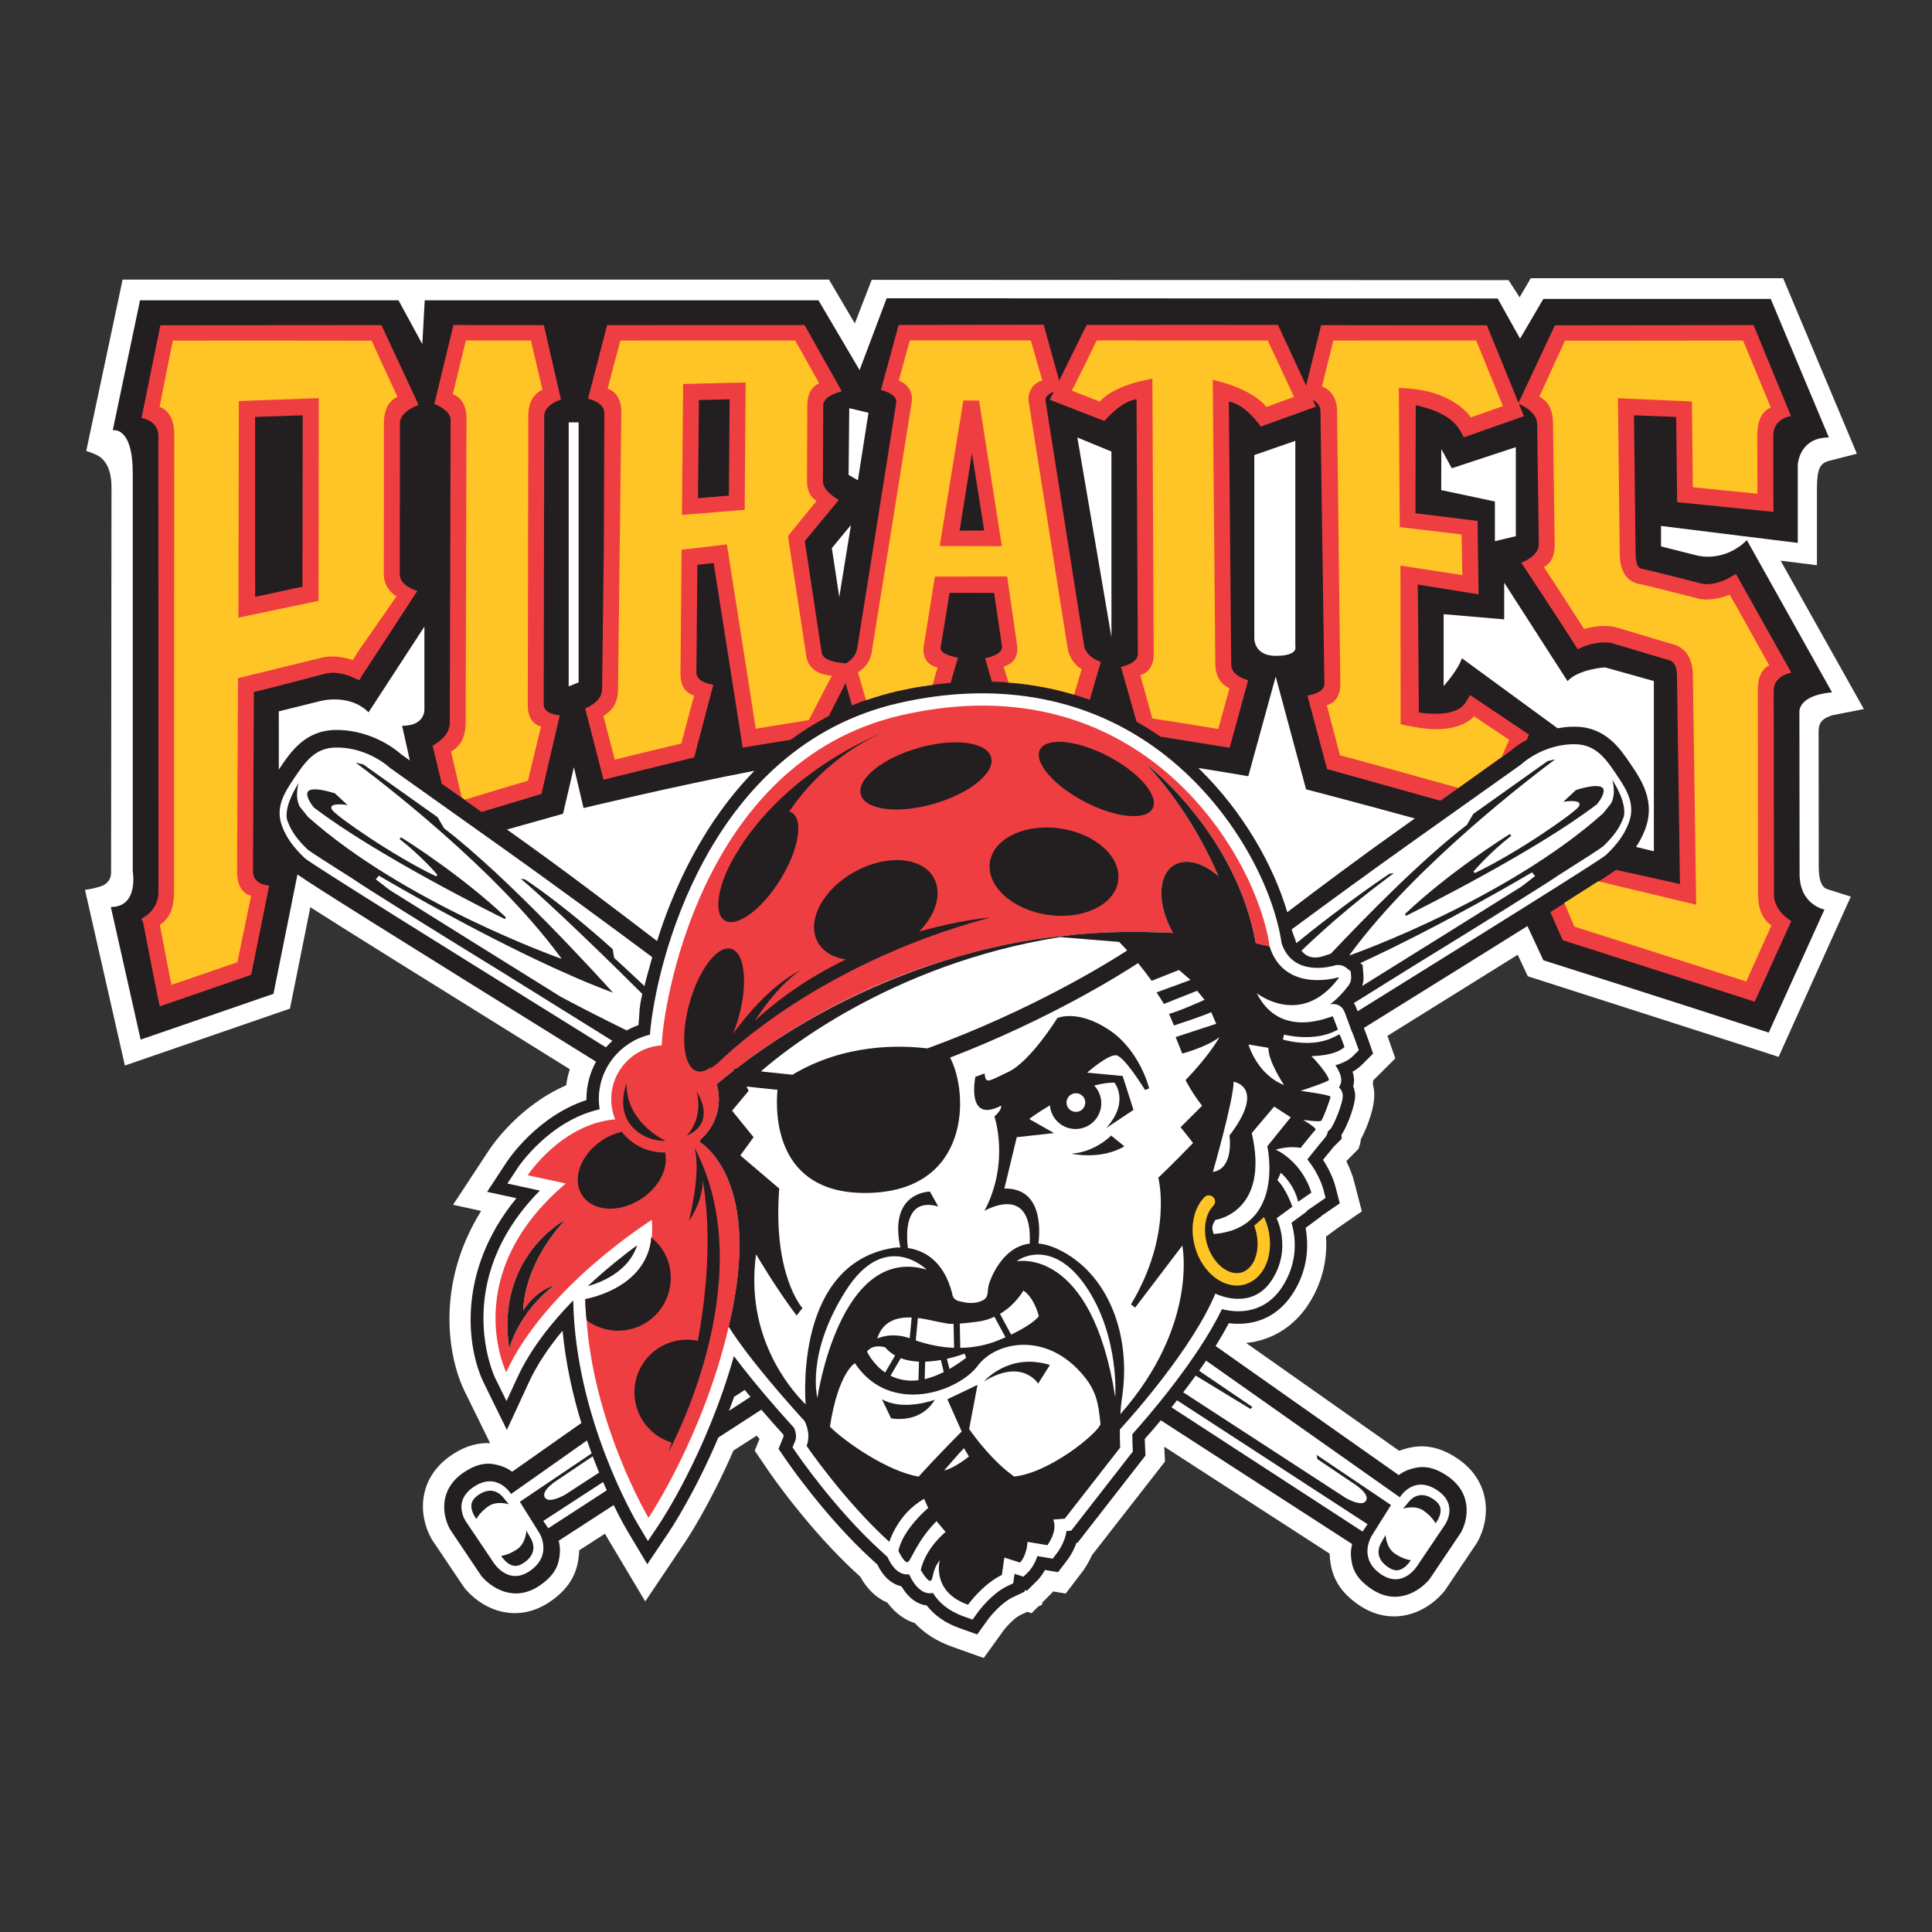 <?xml version="1.0" encoding="utf-8"?>
<!-- Generator: Adobe Illustrator 16.0.4, SVG Export Plug-In . SVG Version: 6.00 Build 0)  -->
<!DOCTYPE svg PUBLIC "-//W3C//DTD SVG 1.1//EN" "http://www.w3.org/Graphics/SVG/1.1/DTD/svg11.dtd">
<svg version="1.1" id="Layer_1" xmlns="http://www.w3.org/2000/svg" xmlns:xlink="http://www.w3.org/1999/xlink" x="0px" y="0px"
	 width="250px" height="250px" viewBox="0 0 250 250" enable-background="new 0 0 250 250" xml:space="preserve">
<rect x="0" y="0" width="250" height="250" fill="#333333" stroke="none"/>
<g>
	<path fill="#FFFFFF" d="M235.344,112.196l-0.018-17.557c0-1.369,0.772-1.737,1.751-2.082l4.104-0.806l-10.769-19.198l4.699,0.587
		v-9.894c0-2.703,0.46-3.225,1.413-3.574l3.755-0.963L230.736,36h-32.657l-1.442,2.468l-1.437-2.223l-82.401-0.035l-2.186,5.639
		l-3.342-5.67H15.866L11.16,58.356c0,0,0.555,0.165,1.238,0.465c0.933,0.407,2.029,1.465,2.029,4.243c0,0-0.052,48.074-0.052,49.801
		c0,1.12-0.7,1.641-1.471,1.874c-0.932,0.293-1.904,0.414-1.904,0.414l5.161,22.725l21.362-7.363l2.634-13.12
		c4.775,3.05,14.607,9.172,33.571,20.962c-0.217,0.682-0.367,1.373-0.467,2.082c-6.062,2.631-9.567,7.754-9.975,8.373l-4.66,7.089
		l3.634,0.789c-5.934,9.542-4.288,18.965-2.12,23.376l3.28,6.678c-1.389-0.073-3.052,0.238-5.004,1.553
		c-4.317,2.915-4.365,7.646-2.585,10.818l0.111,0.179l4.15,6.169l0.202,0.241c2.437,2.783,6.729,4.354,10.843,1.58
		c2.998-2.021,3.588-4.267,3.767-6c0.022-0.223,0.038-0.441,0.038-0.669l3.341-2.157c0.283,0.494,0.466,0.81,0.503,0.871
		l4.708,7.893l5.127-7.626c0.336-0.498,3.258-4.925,6.282-11.889l3.008-1.938c0.13,0.15,0.253,0.284,0.376,0.423l-0.629,1.518
		l1.771,2.601c0.209,0.315,5.277,7.702,11.601,13.452c0,0,0.139,0.126,0.285,0.257c0.894,1.621,2.075,2.744,3.515,3.361
		c1.146,1.54,2.429,2.296,3.545,2.646c1.258,1.34,2.868,2.361,4.8,3.048l4.121,1.468l2.554-3.548
		c0.361-0.49,1.411-1.642,2.176-2.006l0.889-0.422l0.572,0.181l0.871-0.877l0.478-0.224l0.048-0.294l1.103-1.103
		c0.077-0.081,0.18-0.188,0.294-0.318l1.622,0.271l2.125-2.788c0.245-0.32,0.788-1.101,1.261-2.162l9.462-12.137l-0.097-1.914
		l21.405,13.841c0,0.219,0.02,0.442,0.036,0.665c0.184,1.729,0.77,3.982,3.771,6c4.114,2.771,8.412,1.203,10.842-1.585l0.204-0.231
		l4.208-6.263l0.053-0.087c1.775-3.172,1.729-7.911-2.586-10.815c-2.998-2.021-5.314-1.694-6.997-1.185
		c-0.184,0.056-0.369,0.119-0.544,0.187l-19.804-13.95c3.275-0.324,6.125-2.048,8.043-4.961c1.727-2.625,2.516-5.698,2.301-8.804
		l1.466-1.083l3.169-2.18l-1.021-3.942c-0.087-0.344-0.366-1.312-0.984-2.541c0.059-0.066,0.094-0.113,0.128-0.154l1.442-1.444
		l0.194-0.606c0.065-0.224,0.095-0.425,0.104-0.622c0.885-1.662,1.977-4.525,1.706-6.424c-0.033-0.237-0.086-0.46-0.138-0.688
		c0.017-0.171,0.025-0.354,0.032-0.533c0.093-0.087,0.186-0.171,0.278-0.262l2.589-2.587l-1.02-2.909l16.86-10.499l1.301,2.786
		c0,0,1.267,0.408,30.229,9.703l2.223,0.733l9.346-20.737l-3.012-0.958C236.053,114.958,235.344,114.458,235.344,112.196"/>
	<path fill="#231F20" d="M232.866,113.089c0-4.018-0.024-20.902-0.024-20.902s-0.298-2.189,4.219-2.599l-11.02-19.7
		c0,0-2.424,2.743-6.291,2.03l-4.814-1.213v-2.648l17.696,2.194V60.137c0,0,0.147-3.529,4.023-3.529l-7.524-17.927h-29.424
		l-3.012,5.137l-2.9-5.194l-79.064-0.026l-3.5,9.291l-5.323-9.032H54.961l-0.315,5.67l-3.082-5.67H18.12l-3.531,16.82
		c0,0,2.586-0.581,2.586,5.501v51.562c0,0,0.829,4.624-2.833,4.624l3.858,17.16l17.185-5.922l3.105-15.441
		c2.444,1.697,12.081,7.715,38.633,24.217c-0.787,1.444-1.24,3.093-1.24,4.852c0,0.035,0.004,0.075,0.004,0.114
		c-6.341,2.073-10.107,7.692-10.29,7.974l-2.566,3.907l3.792,0.82c-7.79,9.484-6.399,19.483-4.203,23.936l2.969,6.054l2.828-6.123
		c1.096-2.38,2.647-4.646,4.378-6.722c0.411,4.307,1.333,8.37,2.433,11.946c-3.945,2.78-7.135,5.024-8.958,6.307
		c-0.41-0.311-0.902-0.582-1.488-0.762c-1.106-0.334-2.546-0.652-4.776,0.852c-3.276,2.211-2.778,5.566-1.766,7.371l4.054,6.037
		l0.099,0.111c1.166,1.33,4.074,3.387,7.413,1.133c2.25-1.515,2.512-2.962,2.629-4.105c0.063-0.604,0-1.181-0.144-1.706
		c1.538-1.002,4.027-2.614,7.119-4.616c0.955,1.956,1.653,3.14,1.748,3.303l2.599,4.352l2.828-4.206
		c0.191-0.293,3.295-4.951,6.369-12.196c1.831-1.181,3.695-2.392,5.564-3.597c1.093,1.27,2.09,2.389,2.833,3.203
		c0.035,0.138,0.048,0.234,0.039,0.282l-0.649,1.578l0.977,1.431c0.208,0.297,5.104,7.449,11.202,12.988l0.609,0.555
		c0.685,1.411,1.594,2.316,2.703,2.702c0.125,0.039,0.251,0.072,0.38,0.1l0.05,0.049c1.062,1.754,2.281,2.322,3.253,2.445
		c0.931,1.186,2.296,2.245,4.26,2.937l2.277,0.813l1.404-1.961c0.41-0.555,1.786-2.174,3.167-2.835l1.559-0.738l0.026-0.206
		l0.279,0.087l1.383-1.374c0.142-0.14,0.543-0.581,0.947-1.317l1.694,0.282l1.176-1.536c0.202-0.267,0.806-1.111,1.205-2.264
		l0.147-0.007l8.786-11.282l-0.057-1.193c0-0.005-0.018-0.38-0.035-0.954c0.578-0.645,1.286-1.466,2.072-2.41
		c10.552,6.816,20.817,13.448,24.764,16.011c-0.135,0.528-0.205,1.106-0.145,1.71c0.118,1.142,0.387,2.591,2.636,4.105
		c3.342,2.253,6.247,0.196,7.412-1.138l0.095-0.11l4.062-6.033c1.006-1.803,1.505-5.162-1.771-7.364
		c-2.233-1.505-3.672-1.188-4.775-0.857c-0.589,0.18-1.075,0.446-1.487,0.762c-3.806-2.67-13.552-9.545-23.697-16.698
		c0.61-0.985,1.193-1.974,1.706-2.959c2.659,0.341,5.95-0.302,8.236-3.767c1.995-3.032,2.143-6.192,1.702-8.565l2.072-1.53
		l-0.004-0.03l2.355-1.616l-0.562-2.174c-0.074-0.285-0.494-1.772-1.608-3.456c0.59-0.731,1.185-1.463,1.359-1.664l1.059-1.062
		c0.009-0.018-0.013-0.219-0.037-0.477c0.812-1.243,1.936-4.184,1.761-5.418c-0.049-0.336-0.125-0.636-0.236-0.897
		c0.136-0.468,0.181-1.077-0.083-1.88c0.447-0.256,0.862-0.554,1.229-0.919l1.433-1.434l-0.669-1.904
		c-0.219-0.62-0.387-1.065-0.53-1.407c9.348-5.807,16.203-10.081,21.168-13.184l2.06,4.423c0,0,17.906,5.666,29.159,9.36
		l7.212-15.916C236.08,117.692,232.866,117.107,232.866,113.089 M186.509,58.111l1.35,2.481l8.287-2.727v11.518l-2.708,0.647v-5.137
		l-6.95-1.475L186.509,58.111z M162.307,82.432V58.886l5.308-1.838v26.605c0,0,0.442,1.213-2.529,1.213
		C162.115,84.866,162.307,82.432,162.307,82.432z M161.528,100.443l3.545-12.892l3.933,14.585c0,0,7.462,1.947,14.074,3.772
		c-1.095,0.775-1.799,1.276-1.799,1.276c-5.37,3.816-10.078,7.338-14.708,10.857c-1.733-5.894-5.597-12.921-11.502-18.662
		C158.125,99.865,160.841,100.308,161.528,100.443z M143.82,58.43v24.007l-4.411-25.828L143.82,58.43z M109.892,52.816l2.487,0.6
		l-1.367,8.73l-1.205-0.692L109.892,52.816z M110.114,67.93l-1.513,9.33l-0.958-6.336L110.114,67.93z M73.587,54.653h1.286v33.65
		l-1.286,0.511V54.653z M72.857,105.3l1.407-6.03l1.247,5.295c0,0,11.792-2.854,22.113-4.822
		c-6.454,6.569-10.37,14.914-12.601,22.025c-6.083-4.647-11.996-9.152-19.04-14.157c0,0-0.135-0.098-0.38-0.267L72.857,105.3z
		 M36.078,92.05l5.284-1.312c0,0,3.8-1.09,6.328,1.434l7.226-11.087v10.581c0,0,0.257,2.254-2.88,2.254l1,4.489
		c-0.569-0.407-0.974-0.695-1.124-0.805c-0.41-0.345-0.786-0.64-1.147-0.879c-2.231-1.504-4.857-2.31-7.395-2.267
		c-3.884,0.069-5.756,2.847-7.125,4.875c-0.053,0.078-0.111,0.165-0.166,0.244C36.078,95.691,36.078,92.05,36.078,92.05z
		 M39.435,111.045c-1.394-1.339-2.331-2.555-2.917-4.091c-0.95-2.486,0.274-4.368,1.611-6.35c1.337-1.987,2.622-3.829,5.28-3.873
		c2.074-0.04,4.234,0.625,6.081,1.873c0.336,0.227,0.675,0.499,1.026,0.796l14.155,10.06c6.555,4.665,13.231,9.562,19.729,14.396
		c-0.247,0.889-0.821,2.915-1.013,3.742c-1.855-1.772-3.917-3.65-3.917-3.65l-0.185-1.125c-0.479-0.441-6.123-5.54-11.335-9.023
		l-0.573-0.092c1.515,1.216,7.267,6.472,15.735,14.905c-0.483,2.139-0.321,2.485-0.5,4.034c-0.525,0.189-1.025,0.423-1.505,0.689
		c-2.645-1.286-5.51-2.738-8.491-4.322c-8.05-5.011-16.158-10.061-22.207-13.855c-0.602-0.459-1.198-0.914-1.78-1.376l0.398-0.478
		h0.004l0.013,0.013c0.179,0.101,17.417,10.359,30.278,15.136c-2.125-2.36-13.493-14.844-21.852-21.27l-0.022-0.017l-0.009-0.022
		l-0.812-1.399l-9.627-6.835l-0.977-0.232c2.952,2.193,17.99,13.621,26.406,25.05l0.253,0.339l-0.403-0.141
		c-0.197-0.07-20.023-7.16-32.431-18.228l-0.009-0.01l-0.004-0.008l-1.054-1.309c-0.689-1.34-0.133-3.054-0.133-3.054
		c-2.267,3.592-1.398,5.032-1.398,5.032c0.48,1.261,1.232,2.306,2.562,3.583c0.355,0.289,2.505,1.68,5.835,3.781
		c1.388,0.971,9.871,6.28,18.752,11.729c8.214,5.111,13.204,8.218,14.841,9.238c-0.29,0.267-0.569,0.55-0.83,0.849
		C58.764,123.304,40.165,111.737,39.435,111.045z M68.533,203.301c-2.903,1.953-4.763-1.246-4.763-1.246l-3.424-5.086
		c0,0-1.935-2.615,0.932-4.555c3.077-2.072,4.849,0.91,4.849,0.91s3.996-2.818,9.83-6.931c0.199,0.572,0.396,1.134,0.597,1.677
		l-9.285,6.261l2.586,4.14c-0.004,0-0.004,0.003-0.004,0.003S71.526,201.285,68.533,203.301z M76.692,188.451
		c0.281,0.734,0.555,1.436,0.833,2.1l-4.404,2.865c-0.726,0.398-2.146,1.052-2.603,0.378c-0.622-0.923,1.676-2.316,1.676-2.316
		L76.692,188.451z M70.948,197.758l-0.645-0.952l7.738-5.03c0.162,0.372,0.317,0.727,0.471,1.071
		C76.034,194.449,72.66,196.646,70.948,197.758z M94.329,182.56c0.227-0.586,0.44-1.194,0.659-1.803l1.381-0.9
		c0.246,0.306,0.497,0.601,0.744,0.896C96.18,181.355,95.253,181.961,94.329,182.56z M176.322,198.186
		c-3.332-2.165-13.808-8.975-24.736-16.08c0.239-0.291,0.479-0.598,0.724-0.908l24.653,16.033L176.322,198.186z M181.139,193.749
		c0,0,1.765-2.975,4.847-0.908c2.871,1.933,0.931,4.552,0.931,4.552l-3.426,5.082c0,0-1.854,3.204-4.762,1.25
		c-2.992-2.018-1.312-4.827-1.312-4.827s-0.004-0.006-0.013-0.017l2.594-4.131l-9.635-6.493l0.106,0.548l4.602,3.102
		c0,0,2.298,1.386,1.672,2.311c-0.45,0.679-1.874,0.017-2.599-0.377l-21.031-13.675c0.535-0.7,1.069-1.417,1.603-2.166l7.098,4.319
		l0.244-0.259l-6.894-4.683c0.303-0.432,0.604-0.871,0.903-1.312C168.958,185.16,181.139,193.749,181.139,193.749z M175.111,136.617
		c-0.6,0.605-1.457,0.985-2.307,1.224c1.111,1.686,0.717,2.399,0.535,2.722c-0.031,0.046-0.057,0.089-0.083,0.133
		c0.285,0.245,0.429,0.562,0.495,0.98c0.116,0.871-1.155,3.988-1.638,4.468c-0.088,0.089-0.18,0.171-0.284,0.238
		c-0.049,0.352-0.201,0.672-0.443,0.921c-0.162,0.175-1.075,1.302-1.833,2.245l-0.384,0.48c1.536,1.891,2.049,3.78,2.078,3.896
		l0.279,1.084l-2.425,1.672l0.022,0.066l-2.003,1.469c0.515,1.755,0.962,5.011-1.229,8.347c-2.162,3.295-5.471,3.439-7.768,2.839
		c-3.173,6.533-9.51,13.855-11.602,16.187c0,0.953,0.04,1.63,0.04,1.641l0.026,0.596l-7.978,10.247l-0.6,0.04
		c-0.21,1.457-1.063,2.631-1.203,2.81l-0.586,0.767l-1.984-0.333c-0.396,1.222-1.01,1.877-1.101,1.976l-0.695,0.688l-1.155-0.366
		l-0.175,1.224l-0.776,0.368c-2.053,0.985-3.764,3.324-3.78,3.348l-0.703,0.979l-1.139-0.405c-2.033-0.725-3.268-1.84-3.983-3.037
		c-0.821,0.165-1.976-0.118-3.024-2.269l-0.072-0.148c-0.29,0.036-0.585,0.014-0.878-0.092c-0.922-0.312-1.536-1.309-1.909-2.144
		l-0.847-0.775c-5.959-5.418-10.753-12.41-10.954-12.704l-0.491-0.718l0.334-0.796c0.237-0.574,0.06-1.252-0.121-1.698
		c-1.721-1.896-5.122-5.718-7.798-9.309c-3.54,12.538-9.444,21.422-9.719,21.827l-1.411,2.102l-1.3-2.17
		c-0.333-0.56-8.11-13.768-8.362-28.969c-2.818,2.888-5.524,6.293-7.222,9.964l-1.411,3.062l-1.489-3.023
		c-0.063-0.126-5.865-12.373,5.803-24.208l-4.203-0.913l1.286-1.952c0.179-0.281,4.127-6.17,10.656-7.661
		c-0.068-0.438-0.111-0.87-0.111-1.31c0-4.034,2.808-7.442,6.613-8.341c0.749-9.202,7.54-37.294,32.231-42.914
		c12.208-2.781,23.464-0.922,32.566,5.374c10.107,6.99,15.848,18.177,16.946,25.716c1.412,4.262,6.136,3.078,6.786,2.891h0.01
		c0.008-0.006,0.008-0.006,0.019-0.011l-0.011,0.005c0.535-0.166,1.131-0.062,1.572,0.288c0,0,0.547,0.438,0.56,0.454l0.059,0.697
		c0.033,0.48-0.142,0.953-0.49,1.334l0.095-0.118c-0.727,0.958-1.505,1.742-2.336,2.358c1.104-0.188,1.601,0.42,1.812,0.836
		c0.043,0.082,0.11,0.228,0.714,1.887l0.23,0.643c0.138,0.281,0.33,0.763,0.631,1.624l0.334,0.949L175.111,136.617z
		 M210.744,106.525c-0.587,1.541-1.523,2.757-2.915,4.096c-0.638,0.612-15.228,9.706-32.158,20.238
		c-0.212-0.567-0.267-0.679-0.318-0.777c-0.03-0.064-0.088-0.162-0.167-0.285c2.6-1.615,5.177-3.226,7.677-4.784
		c8.881-5.442,17.362-10.751,18.754-11.722c3.334-2.105,5.479-3.487,5.835-3.781c1.33-1.277,2.088-2.324,2.568-3.583
		c0,0,0.866-1.444-1.398-5.038c0,0,0.557,1.715-0.142,3.06l-1.045,1.309l-0.011,0.004l-0.008,0.008
		c-12.407,11.078-32.232,18.166-32.436,18.23l-0.327,0.123c-0.019-0.012-0.026-0.019-0.039-0.019l0.223-0.306
		c8.418-11.417,23.45-22.847,26.407-25.039l-0.984,0.223l-9.628,6.844l-0.806,1.396l-0.017,0.021l-0.017,0.018
		c-5.769,4.433-12.976,11.758-17.583,16.643c-0.013,0.008-0.025,0.008-0.044,0.013l0.022-0.009
		c-0.758,0.215-2.552,1.184-3.777-0.394c6.192-5.913,10.704-9.041,11.951-10.039l-0.572,0.087
		c-5.208,3.484-11.15,8.223-11.631,8.666l-0.435,0.306c-0.064-0.441-0.483-1.31-0.581-1.771c5.13-3.786,10.325-7.581,15.454-11.226
		l14.153-10.057c0.35-0.31,0.69-0.573,1.028-0.796c1.846-1.252,4.004-1.92,6.081-1.878c2.652,0.048,3.938,1.888,5.278,3.869
		C210.474,102.162,211.698,104.047,210.744,106.525z M176.433,126.264l-0.11-1.391c0-0.005-0.129-0.113-0.298-0.25
		c11.002-5.072,22.055-11.644,22.196-11.726l0.017-0.014l0,0l0.398,0.477c-0.582,0.468-1.177,0.922-1.781,1.378
		c-5.64,3.539-13.08,8.173-20.593,12.848C176.412,127.166,176.468,126.721,176.433,126.264z M214.009,110.152l-2.306-0.559
		c0.485-0.722,0.862-1.457,1.168-2.249c1.392-3.633-0.48-6.412-1.847-8.437c-1.366-2.026-3.241-4.81-7.124-4.871
		c-0.777-0.022-1.567,0.058-2.346,0.202l-12.384-9.06c-0.524,1.568-2.362,3.598-2.362,3.598v-9.299l7.833,0.669v-4.751l8.199,12.747
		c1.392-1.566,4.85-1.785,4.85-1.785l6.319,1.771L214.009,110.152L214.009,110.152z"/>
	<path fill="#EF3E42" d="M51.73,74.328c0-0.009,0.013-19.539,0.013-19.539c0.018-1.62,2.416-2.375,2.416-2.375l-0.333-0.752
		l-0.031-0.071c-0.686-1.439-4.44-9.525-4.44-9.525l-28.602,0.021l-2.441,12.011c0,0,2.173,0.266,2.181,2.31
		c0,0.005,0.008,59.148,0.008,59.148c-0.079,2.406-2.211,3.315-2.211,3.315l0.228,0.477c0.282,1.538,1.905,9.724,1.905,9.724
		l0.245,1.149c0,0.006,11.276-3.885,11.276-3.885l0.56-0.197l0.116-0.583l2.21-10.969c0,0-2.129-0.046-2.094-1.879
		c0-0.004,0.118-23.179,0.118-23.179c0.642-0.091,9.347-2.384,9.347-2.384c1.742-0.358,3.437,0.5,3.451,0.503l0.821,0.373
		c0.003,0,0.482-0.762,0.482-0.762l7.051-10.8C54.004,76.464,51.718,75.846,51.73,74.328 M33.018,77.216L33.014,53.95
		c1.585-0.049,4.518-0.153,6.156-0.211l-0.035,22.204C38.216,76.056,33.691,77.141,33.018,77.216z"/>
	<path fill="#EF3E42" d="M229.551,115.769l-0.033-26.312c-0.059-2.075,2.281-2.408,2.281-2.408l-7.175-12.782l-0.893,0.521
		c-0.019,0.009-1.713,0.985-3.378,0.771c-0.15-0.034-7.28-1.859-7.674-1.913c-0.438-0.057-1.006-0.134-1.033-2.008l-0.211-17.899
		c0,0,4.333,0.158,5.46,0.211l0.125,11.032c0.008,0,12.462,1.252,12.462,1.252c-0.011,0-0.023-9.825-0.023-9.825
		c0-2.333,2.292-2.568,2.292-2.568c-0.004-0.01-4.844-11.776-4.844-11.776c-0.008,0-25.702,0.03-25.702,0.03
		c0.008,0-4.754,10.13-4.754,10.13c0,0.005,2.424,0.936,2.452,2.578c0,0.003,0.218,15.613,0.218,15.613
		c0.02,1.596-2.267,2.394-2.267,2.394s5.793,8.786,6.821,10.44l0.467,0.758l0.814-0.355c0.02-0.008,1.764-0.748,3.5-0.46
		c0.35,0.074,7.074,2.123,7.235,2.153c0.625,0.117,1.286,0.384,1.308,2.116l0.385,26.934c-0.577-0.14-5.427-1.204-8.279-1.833
		c-0.841,0.615-3.282,2.2-8.489,5.46c0.88,2.013,1.594,3.632,1.594,3.632c-0.006-0.008,24.848,7.96,24.848,7.96l4.73-10.432
		C231.791,119.185,229.56,117.955,229.551,115.769"/>
	<path fill="#EF3E42" d="M170.863,53.202c0,0.004,0.511,35.313,0.511,35.313c0.009,1.221-2.192,1.483-2.192,1.483l2.539,9.518
		l14.671,4.101c3.768-2.678,8.342-5.928,8.967-6.371c0.401-0.347,0.778-0.636,1.146-0.88c0.342-0.232,0.7-0.442,1.058-0.64
		c0.179-0.42,0.281-0.669,0.281-0.669c0.008-0.009-7.618-5.111-7.618-5.111l-0.552,0.917c-0.742,1.234-2.514,1.498-3.863,1.498
		c-0.867,0.004-1.658-0.083-2.214-0.163c-0.015-0.744-0.079-12.825-0.141-16.562c2.065,0.319,7.867,1.277,7.867,1.277l-0.123-9.499
		c0-0.004-6.012-0.762-8.043-0.995l0.04-13.966c0.512,0.069,0.885,0.193,1.589,0.403c1.423,0.437,3.316,1.305,4.215,2.953
		l0.424,0.778l7.771-2.731c0-0.003-4.796-11.766-4.796-11.766c0,0.013-21.45-0.018-21.45-0.018c0.009,0-2.286,9.22-2.286,9.22
		C168.665,51.297,170.875,51.666,170.863,53.202"/>
	<path fill="#EF3E42" d="M55.977,96.482c0-0.004,0.598,2.465,1.189,4.923c1.717,1.221,3.579,2.547,5.148,3.664
		c3.402-1.025,7.746-2.33,7.746-2.33l2.375-10.178c0,0-2.089-0.097-2.08-1.384l0.067-37.392c0.022-1.439,2.164-2.082,2.164-2.082
		l-2.212-9.631c0.004,0-11.696-0.018-11.696-0.018c0,0.004-2.472,10.209-2.472,10.209s2.078,0.778,2.101,2.038l-0.106,39.327
		C58.142,95.433,55.977,96.482,55.977,96.482"/>
	<path fill="#EF3E42" d="M147.066,51.666l0.167,33.002c0,1.19-2.18,1.638-2.18,1.638s1.312,4.607,2.013,7.072
		c0.937,0.537,1.854,1.097,2.748,1.709c0.102,0.079,0.201,0.157,0.308,0.229l8.991,1.443l2.402-8.743c0,0-2.242-0.511-2.196-2.043
		c0,0.004-0.306-33.988-0.306-33.988c2.073,0.214,4.132,3.212,4.132,3.212l7.131-2.573c0,0.009-4.91-10.585-4.91-10.585
		c0-0.015-24.754,0.004-24.754,0.004c-0.008,0-4.767,9.684-4.767,9.684l7.064,2.751C142.919,54.483,145.019,51.906,147.066,51.666"
		/>
	<path fill="#EF3E42" d="M140.292,83.609c0.011,0.04-4.821-30.625-4.995-31.693c-0.213-1.199,2.096-1.458,2.096-1.458
		c0.002,0.006-2.346-8.441-2.346-8.441c0.014,0-18.761,0.027-18.761,0.027c-0.008,0-2.292,8.41-2.292,8.41s2.16,0.525,1.984,1.627
		c-0.125,0.818-4.835,30.535-5.071,31.915l-0.004,0.029l-0.005,0.04c-0.264,0.955-0.91,1.483-1.423,1.768
		c-1.236-0.075-2.977-0.359-3.148-1.375c-0.005-0.03-2.188-14.441-2.188-14.441c0.274-0.333,4.406-5.333,4.406-5.333
		s-2.063-1.073-2.058-2.398c0,0.004,0.041-9.855,0.041-9.855c0.005-1.272,2.4-1.798,2.4-1.798l-4.814-8.563
		c-0.004-0.014-25.556,0.004-25.556,0.004c0.013-0.009-2.472,9.517-2.472,9.517s2.121,0.424,2.114,1.839
		c0-0.005-0.066,17.432-0.066,17.432L77.911,89.28c-0.066,1.619-2.19,2.388-2.19,2.388l2.375,9.219
		c0-0.003,11.728-2.878,11.728-2.878c-0.004,0,2.479-9.408,2.479-9.408s-2.223-0.232-2.189-1.593c0-0.005,0.1-10.655,0.125-13.921
		c0.235-0.022,1.628-0.188,1.902-0.214c0.067-0.009,0.137-0.018,0.205-0.026l3.758,23.888c0.004-0.004,3.397-0.555,6.207-1.01
		c1.533-1.13,3.182-2.166,4.943-3.081c0.667-1.312,1.491-2.927,2.164-4.249c0.251,0.888,0.548,1.926,0.82,2.879
		c1.801-0.731,3.708-1.34,5.734-1.808c2.385-0.542,4.738-0.91,7.044-1.115c0.509-1.747,0.942-3.251,0.942-3.251
		c0,0.008-2.342-0.385-2.249-1.261c0.01-0.062,1.012-6.118,1.161-7.125l5.768,0.004c0.096,0.714,0.912,6.088,1.021,6.902
		c0.136,1.176-2.197,1.553-2.197,1.553c0-0.004,0.412,1.414,0.885,3.028c4.437,0.127,8.681,0.914,12.668,2.358
		c0.67-2.296,1.428-4.905,1.428-4.905S140.59,85.097,140.292,83.609 M94.366,57.831l-0.05,6.304l-3.998,0.33l0.059-6.149l0.06-6.551
		l3.623-0.091l0.355-0.004L94.366,57.831z M124.172,68.669c0.325-1.999,0.977-6.086,1.602-10.02l1.579,10
		C127.354,68.649,124.361,68.669,124.172,68.669z"/>
	<path fill="#EF3E42" d="M116.685,92.536c-26.342,6.004-30.98,38.311-31.054,42.734c-3.647,0.229-6.537,3.252-6.537,6.958
		c0,0.923,0.179,1.801,0.505,2.612c-6.949,0.591-11.317,7.237-11.317,7.237l4.929,1.067c-13.922,11.782-7.712,24.417-7.712,24.417
		c5.138-11.141,18.846-19.703,18.846-19.703c0.086,0.83,0.068,1.592-0.021,2.297c0.088,0.072,0.17,0.15,0.254,0.227
		c-0.103-0.092-0.205-0.179-0.318-0.267l-0.031,0.503c-0.953,6.276-8.495,7.48-8.495,7.48c-0.014,1.015,0.166,2.721,0.166,2.721
		c1.018,13.855,8.017,25.59,8.017,25.59s7.17-10.663,10.442-25.016c0.089-0.399,0.177-0.806,0.262-1.216
		c0.038-0.172,0.073-0.347,0.11-0.517c0.117-0.569,0.223-1.156,0.326-1.734c2.784-16.062-4.498-20.138-4.498-20.138l0.085-0.318
		c0.185-0.162,0.36-0.327,0.523-0.508c0.329-0.355,0.624-0.743,0.875-1.164c0.25-0.416,0.457-0.861,0.618-1.33
		c0.157-0.473,0.269-0.964,0.328-1.47c0.026-0.256,0.04-0.513,0.04-0.771c0-0.171-0.004-0.335-0.018-0.504
		c-0.036-0.494-0.121-0.973-0.256-1.435c0.5-0.418,1-0.82,1.501-1.213c0.068-0.058,0.139-0.113,0.208-0.169
		c0.156-0.119,0.308-0.243,0.466-0.366l0.027-0.276l0.285,0.037c0.088-0.068,0.178-0.131,0.269-0.199
		c0.449-0.348,0.896-0.685,1.348-1.016c0.077-0.059,0.154-0.115,0.229-0.167c9.257-6.774,18.646-10.88,27.357-13.272
		c6.574-1.855,11.481-2.397,13.26-2.538c4.961-0.66,10.677-0.512,10.677-0.512l-0.019,0.015c1.201,0.018,2.342,0.057,3.432,0.112
		c-1.962-3.421-2.043-7.176-0.095-8.63c1.53-1.146,3.879-0.55,5.967,1.27c-1.89-4.359-4.831-9.61-9.348-14.502
		c0,0,11.587,8.845,14.188,23.197c1.056,0.215,1.664,0.381,1.758,0.404c0.014,0.004,0.023,0.009,0.023,0.009
		C162.732,111.167,148.091,85.391,116.685,92.536 M67.705,169.594c0,0,1.384-2.447,4.032-3.29c-4.793,3.667-5.837,8.261-5.837,8.261
		c-1.817-11.964,7.222-16.707,7.222-16.707C67.543,163.953,67.705,169.594,67.705,169.594z M84.708,160.506
		c-0.013-0.013-0.022-0.03-0.04-0.04C84.683,160.476,84.695,160.493,84.708,160.506z"/>
	<path fill="#231F20" d="M89.877,148.535c0-0.005,0-0.011-0.006-0.011l0.006,0.006c-0.011-0.011-0.015-0.019-0.015-0.019
		c0.917,3.203-0.72,9.494-0.72,9.494c1.312-1.941,1.76-3.728,1.805-5.21c0.688,4.046,1.151,10.95-0.646,20.711
		c-0.708-0.149-1.447-0.193-2.203-0.102c-3.733,0.441-6.396,3.825-5.956,7.553c0.326,2.761,2.265,4.938,4.763,5.702
		c-0.131,0.406-0.26,0.811-0.4,1.221c0,0,11.826-21.492,3.899-38.282C90.167,148.998,89.934,148.622,89.877,148.535"/>
	<path fill="#231F20" d="M111.375,102.765c0.487,2.013,4.668,2.588,9.329,1.288c4.668-1.31,8.045-3.995,7.561-6.014
		c-0.496-2.013-4.67-2.586-9.335-1.285C114.265,98.057,110.883,100.758,111.375,102.765"/>
	<path fill="#231F20" d="M140.327,103.73c4.027,2.109,7.973,2.502,8.823,0.874c0.847-1.623-1.724-4.639-5.751-6.742
		c-4.02-2.101-7.974-2.49-8.822-0.871C133.733,98.609,136.306,101.628,140.327,103.73"/>
	<path fill="#231F20" d="M93.778,119.105c1.551,0.968,4.754-1.369,7.157-5.22c2.403-3.855,3.091-7.757,1.537-8.729
		c-0.109-0.067-0.22-0.115-0.339-0.15c1.821-2.717,6.438-8.433,14.426-11.114c0,0-13.572,4.267-21.015,16.072
		c0,0,0.037-0.03,0.085-0.069c-0.103,0.157-0.21,0.313-0.312,0.485C92.914,114.235,92.225,118.138,93.778,119.105"/>
	<path fill="#231F20" d="M90.203,138.614c0.582,0.161,1.236-0.079,1.895-0.627c-0.139,0.24-0.21,0.38-0.21,0.38l0.864-0.806
		c-0.133,0.186-0.272,0.36-0.401,0.544c0,0,12.076-13.004,35.797-19.384c0,0-3.822,0.291-9.212,1.833
		c2.337-2.398,3.111-5.351,1.653-7.347c-1.859-2.539-6.608-2.553-10.615-0.037c-4.005,2.516-5.753,6.618-3.894,9.156
		c0.738,1.009,1.944,1.618,3.374,1.824c-3.947,1.913-8.049,4.485-11.767,7.933c3.316-5.125,6.062-6.62,6.062-6.62
		c-3.622,1.812-6.756,5.374-8.893,8.293c0.278-0.681,0.529-1.399,0.738-2.167c1.219-4.379,0.776-8.318-0.986-8.811
		c-1.763-0.487-4.177,2.66-5.39,7.032C87.997,134.185,88.441,138.127,90.203,138.614"/>
	<path fill="#231F20" d="M135.505,118.372c4.579,0.694,8.688-1.245,9.173-4.32c0.488-3.085-2.827-6.145-7.403-6.84
		c-4.577-0.695-8.691,1.238-9.177,4.32C127.612,114.611,130.925,117.676,135.505,118.372"/>
	<path fill="#231F20" d="M86.548,167.18c0.738-2.714-0.202-5.423-2.287-7.063l-0.031,0.503c-0.953,6.276-8.495,7.48-8.495,7.48
		c-0.014,1.015,0.166,2.721,0.166,2.721c0.694,0.549,1.39,0.876,2.293,1.131C81.814,172.938,85.555,170.807,86.548,167.18"/>
	<path fill="#231F20" d="M65.899,174.564c0,0,1.043-4.594,5.837-8.261c-2.647,0.843-4.032,3.29-4.032,3.29
		s-0.162-5.641,5.417-11.736C73.121,157.859,64.083,162.602,65.899,174.564"/>
	<path fill="#231F20" d="M82.971,155.14c2.361-1.539,3.557-4.018,3.091-6.02c-0.05,0.005-0.098,0.01-0.149,0.01
		c-2.223,0-4.194-1.051-5.464-2.679c-0.839,0.196-1.691,0.552-2.496,1.076c-2.828,1.853-3.997,5.054-2.613,7.155
		C76.725,156.785,80.143,156.991,82.971,155.14"/>
	<path fill="#231F20" d="M90.135,141.219c0,0,1.04,3.219-1.276,5.731C92.904,145.205,90.135,141.219,90.135,141.219"/>
	<path fill="#231F20" d="M86.129,147.624c0,0-5.192-2.371-5.045-7.448c0,0-1.296,3.124,0.512,5.379
		C83.399,147.815,86.129,147.624,86.129,147.624"/>
	<path fill="#231F20" d="M166.001,134.518l0.158-0.644c0,0,3.963,1.071,6.961-0.647c0,0-0.573-1.567-0.648-1.711
		c-0.062-0.145-6.737,3.214-9.845-2.997c0,0,5.672,4.522,10.538-1.882c0,0,0.1-0.105,0.052-0.148
		c-0.044-0.031-0.096-0.01-0.096-0.01s-6.91,2.09-8.835-4.009c0,0-0.627-0.175-1.782-0.413c-2.6-14.352-14.187-23.197-14.187-23.197
		c4.517,4.894,7.458,10.146,9.347,14.503c-2.088-1.82-4.437-2.417-5.969-1.271c-1.946,1.454-1.864,5.21,0.096,8.631
		c-1.086-0.056-2.237-0.096-3.432-0.111l0.02-0.017c0,0-5.715-0.148-10.679,0.512c-3.963,0.319-23.521,2.591-42.46,17.196
		l-0.288-0.036l-0.026,0.277c-0.726,0.563-1.453,1.146-2.175,1.747c0.176,0.615,0.274,1.263,0.274,1.938
		c0,2.092-0.923,3.965-2.383,5.24l-0.085,0.321c0,0,7.282,4.075,4.499,20.137c-0.219,1.274-0.48,2.53-0.762,3.751
		c2.661,4.24,7.88,10.082,9.838,12.227c0.33,0.705,0.741,1.964,0.24,3.189c0,0,4.817,7.072,10.709,12.424
		c0,0,1.072-3.64,4.499-5.567l0.533,1.174c0,0-3.318,2.787-3.854,5.57c0,0,0.856,1.823,1.287,1.392
		c0.426-0.424,1.282-2.887,3.639-5.247l1.177,1.396c0,0-2.566,2.031-3.212,4.923c0,0,0.91,1.607,1.286,1.387
		c0.377-0.209,0.107-1.276,1.18-2.673c0,0-1.18,4.071,3.643,5.779c0,0,1.921-2.672,4.385-3.854l0.322-2.249l2.034,0.647
		c0,0,0.855-0.861,0.963-2.679l2.573,0.428c0,0,1.388-1.82,0.749-3.314l1.494-0.115l7.176-9.205c0,0-0.051-1.008-0.044-2.337
		c1.567-1.711,9.375-10.464,12.359-17.584c0,0,4.606,2.356,7.28-1.711c2.68-4.071,0.641-8.031,0.641-8.031l2.039-1.501
		c0,0-0.753-2.25-1.927-3.423l0.43-0.967c0,0,1.71,1.393,2.249,3.751l1.71-1.178c0,0-0.968-3.749-4.604-5.57
		c0,0,1.711-0.533,3.208-0.219c0,0,1.715-2.136,1.932-2.35c0.212-0.214-1.609-1.286-1.609-1.286s2.146,0.325,2.354,0.113
		c0.221-0.224,1.217-2.865,1.183-3.11c-0.035-0.246-3.858-0.754-3.858-0.754s3.498-1.137,3.645-1.391
		c0.144-0.249-1.072-1.927-2.249-3.103c0,0,3.102,0,4.284-1.183c0,0-0.5-1.422-0.639-1.601
		C173.191,133.694,171.031,135.853,166.001,134.518 M164.123,135.586c0,1.824,2.036,4.821,2.036,4.821
		c-3.532-1.396-4.604-5.251-4.604-5.251L164.123,135.586z M159.092,146.938c0,0,0.648,4.282-2.143,4.71
		c0,0,2.681-9.315,2.681-11.672C159.63,139.977,163.913,140.618,159.092,146.938z M137.143,121.26l7.674,0.625
		c0.307,0.308,0.654,0.67,1.043,1.103c-2.675,1.731-12.436,7.764-25.855,12.675c-3.652-0.443-10.789-0.594-17.458,3.405l-4.08-0.428
		C100.989,136.403,115.021,124.785,137.143,121.26z M109.409,167.069c5.134-8.136,10.49-2.784,10.49-2.784
		c-11.243-3.32-14.132,16.6-14.132,16.6S104.264,175.204,109.409,167.069z M130.11,173.043c-0.285,0.123-0.583,0.249-0.894,0.38
		c-1.688,0.692-3.374,0.968-4.958,0.989l-0.061-3.137c0.547-0.043,1.268-0.118,2.267-0.244c0.83-0.107,1.567-0.336,2.211-0.645
		L130.11,173.043z M129.398,170.014c2.039-1.206,3.026-3.013,3.026-3.013c1.433,0.926,2.005,3.315,2.005,3.315
		s-0.64,0.976-3.588,2.385L129.398,170.014z M124.812,175.161l0.211,0.533c-0.764,0.587-1.479,1.059-2.165,1.453l-0.323-1.317
		C123.875,175.528,124.812,175.161,124.812,175.161z M123.441,174.408c-1.894-0.075-3.606-0.495-4.942-0.957l0.278-2.908
		c1.177,0.146,2.213,0.447,2.729,0.521c0.835,0.136,1.008,0.275,1.887,0.249l0.062,3.063L123.441,174.408z M122.126,177.541
		c-0.891,0.441-1.713,0.745-2.471,0.92l0.062-2.261c0.706-0.024,1.394-0.104,2.025-0.219L122.126,177.541z M114.543,174.35
		c0.377,0.439,0.812,0.783,1.282,1.052l-1.287,2.2c-1.633-1.112-2.348-2.719-2.348-2.719
		C113.047,173.818,114.543,174.35,114.543,174.35z M113.508,173.214c0.726-2.32,2.647-2.801,4.463-2.731l-0.256,2.685
		C115.259,172.307,113.508,173.214,113.508,173.214z M116.559,175.742c0.738,0.289,1.547,0.416,2.359,0.456l-0.072,2.404
		c-1.466,0.177-2.662-0.107-3.613-0.587L116.559,175.742z M122.163,190.287c0,0,2.231-2.581,2.573-2.892l0.644,1.071
		C125.38,188.467,123.577,189.951,122.163,190.287z M131.23,191.062c-2.773-1.961-5.071-5.071-5.824-6.153l1.085-5.705l-3.903,1.86
		l1.855,4.166c-1.135,1.148-3.494,3.543-5.569,5.837c-3.95-0.626-9.561-4.506-11.483-6.459c1.099-7.059,3.231-8.21,3.231-8.21
		c4.529,6.814,13.379,3.72,15.914,0.306c2.214-2.97,8.485-4.463,13.286,0.858c2.013,2.236,2.3,3.82,2.581,6.734
		C141.952,185.562,135.746,190.611,131.23,191.062z M144.315,180.777c-3.107-19.599-12.746-17.562-12.746-17.562
		c0.855-0.755,5.139-2.679,9.211,3.641S144.315,180.777,144.315,180.777z M154.384,147.899c0,0-3.002,3.105-4.499,4.498
		c0,0,1.926,7.283-3.536,16.389l0.535,0.424l6.107-8.03c0,0,2.118,10.297-8.017,21.81c0.036-0.69,0.101-1.377,0.194-2
		c1.286-8.135-1.707-16.278-8.349-19.384c-0.889-0.412-1.698-0.626-2.443-0.697c0.25-2.079,0.369-7.201-4.41-7.113l1.603-6.644
		l4.82-0.533l-3.212-1.825c0,0,1.076-0.813,2.679-1.764c0.139,1.716,1.569,3.064,3.315,3.064c1.844,0,3.335-1.491,3.335-3.335
		c0-0.884-0.35-1.694-0.918-2.288c0.888-0.236,1.775-0.385,2.617-0.385c0,0,2.034,2.465-1.069,5.89l3.534-2.354l-1.396-4.39
		l-4.599-0.433c0,0,2.671-2.355,3.747-2.249c1.067,0.11,3.746,4.497,3.746,4.497l0.533-0.213c0,0-1.177-4.927-5.241-7.605
		c-4.069-2.673-6.642-1.495-6.642-1.495s-3.433,5.565-6.321,6.962c-2.887,1.391-2.887,1.501-3.105,0.215l-1.176,0.429
		c0,0-1.283,6.098,3.319,3.744c0,0,0.215,0.424-0.859,1.392c0,0,2.036,5.891-1.284,12.208c0,0,6.247-3.709,5.855,4.235
		c-3.646,0.439-5.151,4.732-5.318,5.404c-0.214,0.854,0.11,1.606-0.961,2.035c-1.072,0.431-2.035,0.212-2.894,0
		c-0.857-0.218-0.857-0.968-0.857-0.968c-1.122-4.409-3.817-5.62-5.732-5.897c-0.201-1.514-0.573-6.658,3.921-5.378l-1.074-1.926
		c0,0-5.375,0.005-3.828,7.225c-0.667-0.006-1.103,0.092-1.103,0.092c-12.287,2.145-11.262,18.763-11.148,20.229
		c-2.12-2.104-7.865-8.892-6.417-19.428c0,0,2.572,4.394,5.246,7.925l0.753-0.968c0,0-3.858-4.227-3.002-15.468l-5.032-4.284
		l1.711-2.359l-2.78-3.428l2.142-2.572l-0.27-0.555l4.002,0.424c-0.266,2.894-0.44,13.587,11.724,13.344
		c13.249-0.268,13.066-12.89,10.613-17.512c12.859-4.968,22.047-10.735,24.321-12.229c0.555,0.675,1.142,1.438,1.76,2.289
		c0,0,2.46-0.969,3.532-1.396l1.499,1.285l-4.393,1.611l0.962,1.497c0,0,2.897-1.177,4.289-1.707l0.961,1.172
		c0,0-3.319,1.497-4.602,1.821l0.64,1.5c0,0,3.643-1.181,4.82-1.719l0.644,1.501l-5.247,1.719l0.858,2.136
		c0,0,3.213-0.857,4.813-2.136c0,0-1.179,2.244-4.392,5.563c0,0,0.862,1.713,2.146,3.32l-2.785,2.781L154.384,147.899z
		 M138.009,142.67c0-0.674,0.548-1.207,1.217-1.207c0.666,0,1.209,0.533,1.209,1.207c0,0.67-0.543,1.209-1.209,1.209
		C138.556,143.877,138.009,143.34,138.009,142.67z M163.988,148.328c0,0,2.384,10.605-6.931,11.351c0,0-0.108-0.18-0.18-0.679
		c-0.069-0.495,0.394-1.143,0.394-1.143s7.066-0.961,4.708-11.241l2.896-3.426l2.146,1.39L163.988,148.328z"/>
	<path fill="#231F20" d="M138.64,149.29c0,0,3.854,0.859,6.852-0.961l-1.711-1.389C143.78,146.938,141.745,149.074,138.64,149.29"/>
	<path fill="#231F20" d="M82.451,161.126c-1.703,1.253-4.015,3.072-6.388,5.296C77.517,166.033,81.299,164.689,82.451,161.126"/>
	<path fill="#231F20" d="M127.333,178.757c4.971-3.067,7,0.286,7,0.286l1.523-2.417
		C130.499,174.974,127.333,178.757,127.333,178.757"/>
	<path fill="#231F20" d="M114.125,181.064l1.18,2.464c0,0,3.728,0.813,5.656-2.399C120.96,181.129,116.896,182.651,114.125,181.064"
		/>
	<path fill="#231F20" d="M65.344,118.935l0.111-0.238c-5.661-5.364-12.721-9.827-13.542-10.338l-0.223,0.197
		c2.955,2.314,4.887,4.621,4.91,4.646l-0.158,0.197c-5.363-2.523-12.797-7.692-13.452-8.581c-0.164-0.224-0.133-0.38-0.075-0.473
		c0.228-0.363,1.348-0.275,2.052-0.179l-1.641-1.518c-2.487-0.761-3.274-0.53-3.49-0.202c-0.341,0.512,0.433,1.632,0.771,2.036
		C48.664,110.643,63.904,118.226,65.344,118.935"/>
	<path fill="#231F20" d="M68.116,198.068c0,0-0.067,1.646-1.205,2.41c-1.139,0.767-2.055,0.846-2.055,0.846l0.022,0.034l0.022,0.04
		c0.166,0.271,0.761,1.031,1.492,1.198c0.431,0.092,0.892-0.03,1.411-0.38c1.787-1.208,1.151-2.659,0.915-3.085L68.116,198.068"/>
	<path fill="#231F20" d="M65.848,194.651c0,0-1.564-0.514-2.679,0.279c-1.121,0.792-1.519,1.623-1.519,1.623l-0.026-0.04
		l-0.026-0.028c-0.197-0.246-0.7-1.081-0.593-1.821c0.064-0.433,0.341-0.822,0.852-1.187c1.756-1.251,2.898-0.14,3.209,0.233
		L65.848,194.651"/>
	<path fill="#231F20" d="M203.936,102.22l-1.638,1.527c0.701-0.102,1.825-0.189,2.05,0.174c0.062,0.097,0.096,0.25-0.077,0.474
		c-0.65,0.888-8.088,6.051-13.445,8.585l-0.156-0.201c0.019-0.025,1.952-2.336,4.908-4.646l-0.226-0.197
		c-0.819,0.511-7.882,4.979-13.54,10.331l0.111,0.25c1.441-0.719,16.683-8.297,24.735-14.458c0.339-0.403,1.109-1.524,0.775-2.035
		C207.212,101.693,206.429,101.458,203.936,102.22"/>
	<path fill="#231F20" d="M179.29,198.631c0,0,0.069,1.646,1.207,2.412c1.139,0.768,2.057,0.846,2.057,0.846l-0.023,0.034
		l-0.021,0.04c-0.164,0.27-0.762,1.032-1.495,1.199c-0.428,0.097-0.892-0.027-1.413-0.381c-1.781-1.199-1.151-2.662-0.913-3.084
		L179.29,198.631"/>
	<path fill="#231F20" d="M181.558,195.215c0,0,1.557-0.517,2.678,0.28c1.12,0.792,1.524,1.623,1.524,1.623l0.024-0.034l0.026-0.035
		c0.196-0.245,0.698-1.072,0.594-1.812c-0.064-0.441-0.339-0.83-0.856-1.192c-1.749-1.249-2.897-0.142-3.203,0.23L181.558,195.215"
		/>
	<path fill="#FFC425" d="M164.02,158.721c-0.096-0.351-0.219-0.691-0.36-1.024c-0.024-0.074-0.07-0.141-0.118-0.201l-1.245,1.109
		c0.069,0.175,0.129,0.36,0.177,0.548c0.435,1.518,0.312,3.095-0.308,4.21c-0.269,0.469-0.745,1.076-1.536,1.299
		c-1.709,0.479-3.746-1.229-4.452-3.736c-0.533-1.887-0.2-3.849,0.819-4.883c0.311-0.316,0.311-0.827-0.004-1.133
		c-0.319-0.315-0.821-0.311-1.138,0.004c-1.436,1.447-1.916,3.986-1.221,6.451c0.954,3.4,3.845,5.574,6.426,4.844
		c1.047-0.297,1.913-1.006,2.501-2.061C164.404,162.646,164.569,160.667,164.02,158.721"/>
	<path fill="#FFC425" d="M227.494,115.7c0,0-0.035-26.31-0.035-26.308c-0.004-1.447,0.335-2.436,1.049-3.023
		c0.134-0.109,0.281-0.2,0.429-0.271c-1.45-2.626-3.902-7.029-5.106-9.151c-0.883,0.359-2.286,0.771-3.758,0.583
		c-0.162-0.022-7.263-1.851-7.658-1.909c-1.872-0.254-2.802-1.576-2.825-4.026c0,0-0.238-20.062-0.228-20.065l9.572,0.419
		l0.119,11.102l8.357,0.836l-0.016-7.544c0-1.466,0.335-2.503,1.035-3.154c0.21-0.194,0.451-0.342,0.708-0.456l-1.156-2.796
		c-0.893-2.161-1.875-4.559-2.43-5.873l-23.045,0.022c-0.612,1.309-1.751,3.803-2.616,5.71l-0.7,1.537
		c0.875,0.415,1.737,1.342,1.768,3.372l0.218,15.604c0.027,1.262-0.274,2.157-0.918,2.744c-0.148,0.131-0.306,0.241-0.475,0.334
		c1.474,2.243,4.011,6.139,5.202,8.013c0.874-0.259,2.328-0.553,3.85-0.298c0.441,0.093,7.081,2.118,7.239,2.158
		c1.338,0.248,2.948,1.168,2.984,4.121c0,0,0.427,29.696,0.427,29.69c0,0-8.812-2.105-12.68-3.033
		c-1.067,0.688-2.504,1.602-4.39,2.795l1.313,3.075c3,0.949,18.26,5.809,22.237,7.1c0.345-0.764,2.758-6.165,3.251-7.256
		C228.082,118.984,227.494,117.632,227.494,115.7"/>
	<path fill="#FFC425" d="M173.016,53.104l0.42,35.318c0.013,1.103-0.298,1.917-0.914,2.423c-0.241,0.198-0.528,0.321-0.834,0.409
		l0.007,0.034c0,0,1.541,5.864,1.699,6.448c0.778,0.187,10.063,2.742,15.315,4.221c2.292-1.632,4.357-3.119,5.618-4.021
		c0.499-1.189,0.969-2.196,0.969-2.196c-1.205-0.82-3.297-2.219-4.531-3.042c-1.086,1.086-2.766,1.659-4.949,1.659
		c-1.856,0.004-4.573-0.627-4.573-0.646l-0.026-20.52c0,0,6.044,0.914,8.01,1.23l-0.099-5.261c-1.993-0.249-7.999-0.954-7.999-0.954
		l-0.121-18.011c0,0,2.504,0.062,4.38,0.626c1.579,0.486,3.636,1.423,4.939,3.186c1.12-0.395,2.938-1.028,4.15-1.453l-1.025-2.516
		l-2.433-5.981l-18.483,0.008c-0.33,1.278-1.472,5.938-1.472,5.938C172.236,50.462,172.99,51.543,173.016,53.104"/>
	<path fill="#FFC425" d="M58.362,97.257c0,0,1,4.324,1.368,5.903c0.146,0.11,0.295,0.214,0.437,0.315
		c1.848-0.569,6.776-2.062,8.152-2.447c0.278-1.261,1.693-7.018,1.693-7.018c-0.273-0.066-0.552-0.185-0.812-0.394
		c-0.624-0.504-0.918-1.331-0.907-2.525c0,0,0.072-37.396,0.072-37.4c0.022-1.623,0.69-2.767,1.833-3.244
		c0,0-1.232-5.202-1.492-6.384l-8.418-0.008c0,0-1.595,6.538-1.695,6.945c0.378,0.144,0.66,0.349,0.857,0.538
		c0.622,0.6,0.933,1.514,0.912,2.731l-0.107,39.325C60.24,95.344,59.581,96.583,58.362,97.257"/>
	<path fill="#FFC425" d="M163.869,52.664c-1.61-2.026-5.176-3.046-5.627-3.174l-1.312-0.355l0.333,36.797
		c0.019,1.523,0.665,2.603,1.833,3.137c-0.256,0.901-1.203,4.335-1.457,5.264c-1.435-0.254-7.018-1.146-8.522-1.357
		c-0.146-0.515-1.567-5.618-1.567-5.618c0.341-0.104,0.647-0.262,0.901-0.489c0.559-0.509,0.849-1.273,0.841-2.272
		c0-0.004-0.175-35.61-0.175-35.61l-1.238,0.266c-0.45,0.092-3.957,0.885-5.575,2.713l-3.602-1.409
		c0.932-1.864,2.473-4.958,3.216-6.511l22.13,0.018l3.399,7.291C166.884,51.557,164.094,52.581,163.869,52.664"/>
	<path fill="#FFC425" d="M46.527,84.029l-0.868,1.374c-0.884-0.267-2.326-0.652-3.853-0.341c0.017-0.004-11.005,2.691-11.005,2.691
		c0-0.005-0.123,24.878-0.123,24.878c-0.013,1.417,0.328,2.371,1.037,2.913c0.228,0.179,0.497,0.29,0.783,0.363
		c-0.256,1.155-1.778,8.604-1.778,8.604s-8.013,2.754-8.523,2.931l-0.234-1.087c0,0-1.035-5.385-1.278-6.684
		c1.238-0.783,1.833-2.175,1.833-4.18l0.031-59.144c0.004-1.487-0.338-2.534-1.048-3.186c-0.197-0.178-0.474-0.372-0.842-0.503
		c0.261-1.465,1.466-7.395,1.466-7.395l0.256-1.19c4.277-0.009,21.974-0.009,25.71,0.009c0.363,0.818,2.809,6.152,3.338,7.259
		c-0.897,0.421-1.721,1.353-1.749,3.356l-0.013,19.534c-0.018,1.208,0.534,2.03,1.164,2.591c0.145,0.126,0.303,0.242,0.471,0.329
		C50.517,78.354,46.527,84.029,46.527,84.029 M30.908,51.893l-0.055,28.031l10.369-2.174c0,0.003,0.028-26.229,0.028-26.229
		L30.908,51.893z"/>
	<path fill="#FFC425" d="M104.655,93.179c-1.134,0.174-6.858,1.116-6.858,1.116c-0.343-2.184-3.738-23.849-3.738-23.849
		c0.004,0.008-5.859,0.695-5.859,0.695c0-0.004-0.149,16.048-0.149,16.048c-0.009,1.054,0.295,1.854,0.906,2.372
		c0.201,0.166,0.484,0.336,0.857,0.446c-0.197,0.727-1.408,5.304-1.655,6.205c0,0-7.282,1.733-8.603,2.087
		c0,0-1.232-4.682-1.479-5.68c1.206-0.63,1.878-1.793,1.895-3.378l0.426-35.855c0.009-1.125-0.286-1.982-0.877-2.552
		c-0.251-0.241-0.551-0.416-0.892-0.538c0.252-1.02,1.649-6.232,1.649-6.232l22.625-0.006c0,0,2.826,5.049,3.09,5.527
		c-0.972,0.476-1.519,1.426-1.524,2.774c0,0.005-0.045,9.854-0.045,9.854c-0.005,0.999,0.277,1.778,0.833,2.302
		c0.127,0.113,0.26,0.214,0.405,0.297c-0.037,0.044-0.067,0.087-0.103,0.131l-3.595,4.416c-0.004-0.018,2.379,15.582,2.379,15.582
		c0.095,0.731,0.622,2.281,3.298,2.503C107.642,87.441,105.192,92.15,104.655,93.179 M95.423,49.521l-1.411,0.026l-4.629,0.118
		l-0.994,0.027c0.008,0,0,0.993,0,0.993l-0.072,7.547l-0.064,7.277l-0.013,1.126c0.013,0,1.133-0.097,1.133-0.097l5.328-0.433
		l0.722-0.053l0.937-0.079c0,0.005,0.008-0.945,0.008-0.945l0.054-7.251l0.057-7.22l0.009-1.062
		C96.483,49.49,95.423,49.521,95.423,49.521z"/>
	<path fill="#FFC425" d="M139.903,86.812l0.066-0.228c-0.894-0.504-1.576-1.457-1.815-2.683c0,0-4.831-30.657-4.998-31.654
		c-0.183-0.81-0.008-1.615,0.485-2.219c0.237-0.302,0.644-0.608,1.235-0.818l-0.216-0.727l-1.271-4.412l-0.011-0.021l-15.653-0.005
		c0,0-1.187,4.314-1.417,5.211c0.476,0.17,0.882,0.442,1.177,0.818c0.466,0.592,0.632,1.38,0.463,2.132
		c-0.206,1.382-4.894,30.691-5.131,32.065l0.014-0.069c-0.125,1.195-0.843,2.244-1.815,2.791l1.044,3.611
		c1.26-0.429,2.994-0.927,3.911-1.138c1.147-0.252,2.278-0.502,3.403-0.655c0.437-0.07,0.868-0.131,1.301-0.185l0.637-2.24
		c-0.551-0.135-0.993-0.385-1.312-0.762c-0.479-0.568-0.621-1.338-0.427-2.243l1.401-8.77c0,0,9.346-0.014,9.35-0.014
		c0,0,1.143,7.854,1.245,8.629c0.181,0.942,0.037,1.71-0.443,2.275c-0.302,0.364-0.731,0.608-1.256,0.758l0.049,0.175
		c0,0,0.397,1.234,0.58,1.877c0.019,0.01,0.04,0.01,0.059,0.018c2.908,0.232,5.728,0.752,8.432,1.567
		C139.399,88.5,139.903,86.812,139.903,86.812 M121.599,70.656c0,0,2.933-18.108,3.063-18.833l2.03,0.012
		c0.062,0.477,2.958,18.846,2.951,18.839L121.599,70.656z"/>
</g>
</svg>

